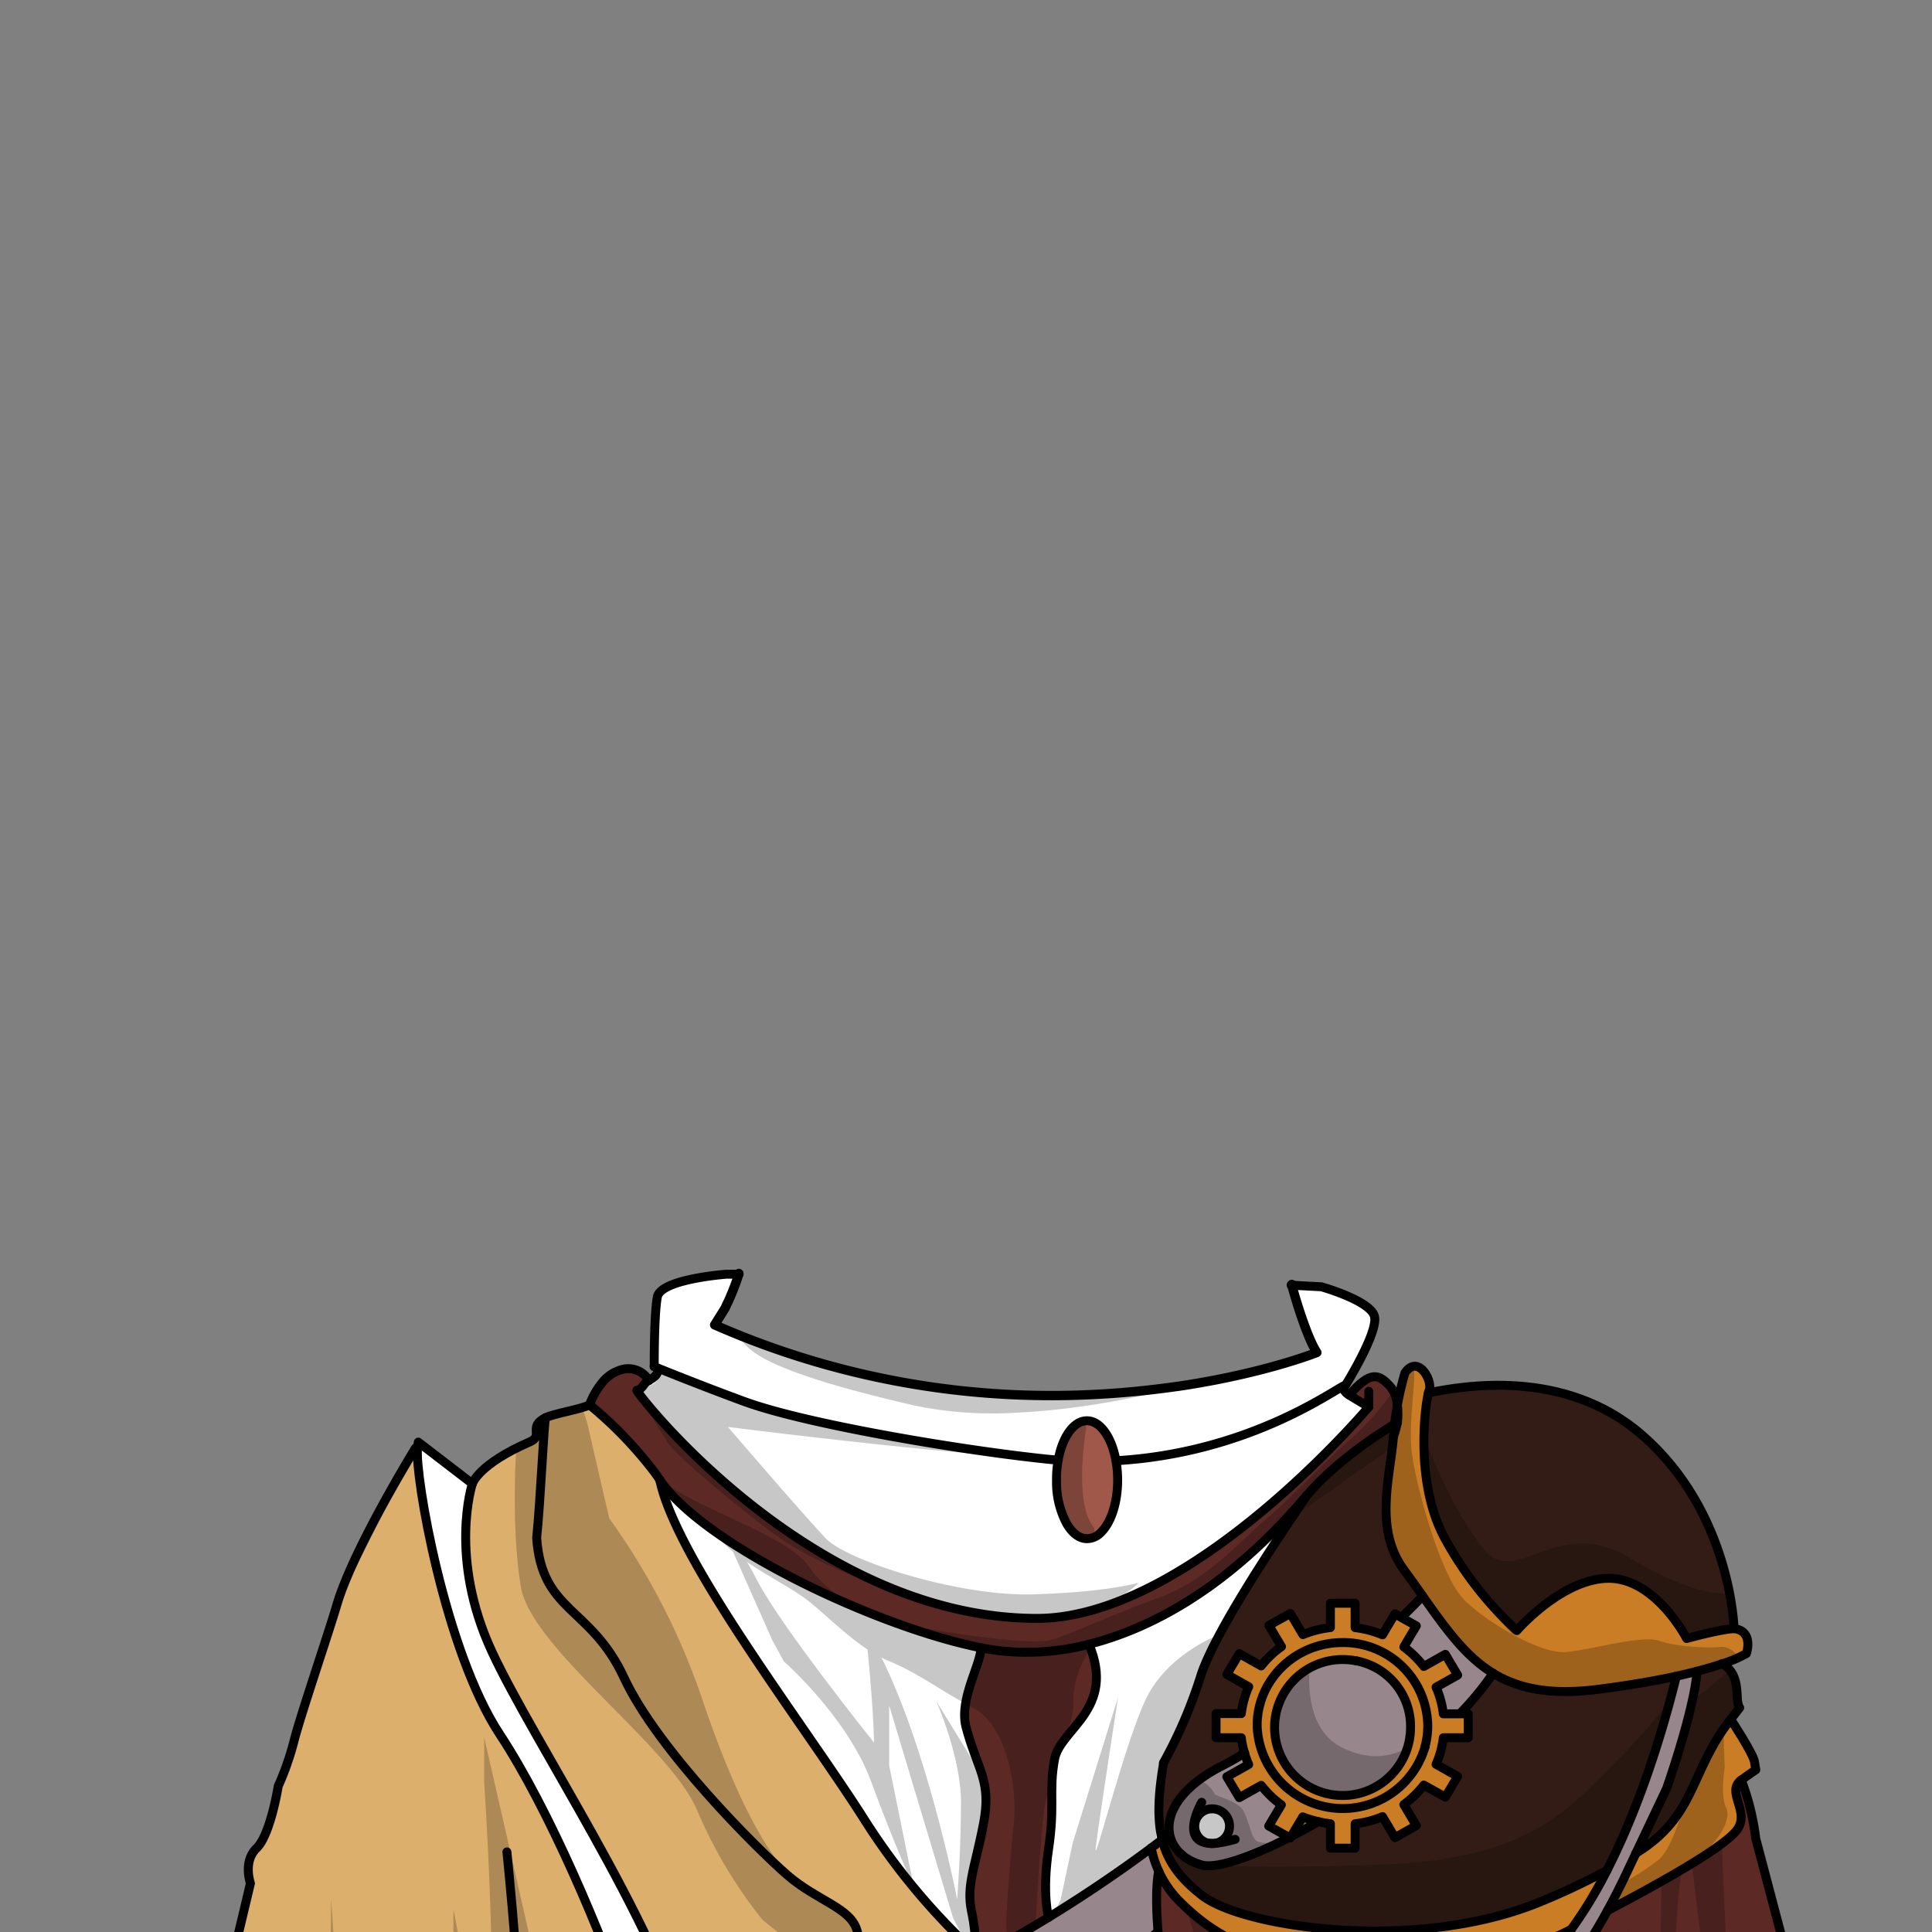 <svg xmlns="http://www.w3.org/2000/svg" xmlns:xlink="http://www.w3.org/1999/xlink" viewBox="0 0 432 432">
  <rect x="0" y="0" width="432" height="432" fill="#808080" stroke="none"/>
  <defs>
    <style>.GUNDAN_MONKEY_OUTFIT_MONKEY_OUTFIT_8_cls-1,.GUNDAN_MONKEY_OUTFIT_MONKEY_OUTFIT_8_cls-13,.GUNDAN_MONKEY_OUTFIT_MONKEY_OUTFIT_8_cls-15{fill:none;}.GUNDAN_MONKEY_OUTFIT_MONKEY_OUTFIT_8_cls-2{isolation:isolate;}.GUNDAN_MONKEY_OUTFIT_MONKEY_OUTFIT_8_cls-3{clip-path:url(#GUNDAN_MONKEY_OUTFIT_MONKEY_OUTFIT_8_clip-path);}.GUNDAN_MONKEY_OUTFIT_MONKEY_OUTFIT_8_cls-4{fill:#fff;}.GUNDAN_MONKEY_OUTFIT_MONKEY_OUTFIT_8_cls-5{fill:#ca7d25;}.GUNDAN_MONKEY_OUTFIT_MONKEY_OUTFIT_8_cls-6{fill:#838d00;}.GUNDAN_MONKEY_OUTFIT_MONKEY_OUTFIT_8_cls-7{fill:#97868c;}.GUNDAN_MONKEY_OUTFIT_MONKEY_OUTFIT_8_cls-8{fill:#5c2925;}.GUNDAN_MONKEY_OUTFIT_MONKEY_OUTFIT_8_cls-9{fill:#331c16;}.GUNDAN_MONKEY_OUTFIT_MONKEY_OUTFIT_8_cls-10{fill:#d1b140;}.GUNDAN_MONKEY_OUTFIT_MONKEY_OUTFIT_8_cls-11{fill:#a0584a;}.GUNDAN_MONKEY_OUTFIT_MONKEY_OUTFIT_8_cls-12{fill:#dcaf6d;}.GUNDAN_MONKEY_OUTFIT_MONKEY_OUTFIT_8_cls-13,.GUNDAN_MONKEY_OUTFIT_MONKEY_OUTFIT_8_cls-15{stroke:#000;stroke-linecap:round;stroke-linejoin:round;}.GUNDAN_MONKEY_OUTFIT_MONKEY_OUTFIT_8_cls-13{stroke-width:2px;}.GUNDAN_MONKEY_OUTFIT_MONKEY_OUTFIT_8_cls-14{opacity:0.22;mix-blend-mode:multiply;}.GUNDAN_MONKEY_OUTFIT_MONKEY_OUTFIT_8_cls-15{stroke-width:2.09px;}</style>
    <clipPath id="clip-path">
      <path class="GUNDAN_MONKEY_OUTFIT_MONKEY_OUTFIT_8_cls-1" d="M303.07,216.51a.8.8,0,0,1,.07.36.91.91,0,0,1-.65.82l-1.28.44c.07.9.15,1.73.26,2.51a65.28,65.28,0,0,1,9.95,6.19c.38.29,1.15.9,2,1.64.33.29.68.6,1,.91a.91.91,0,0,1,.11,1.15.89.89,0,0,1-.74.39h0a1,1,0,0,1-.35-.07,41.57,41.57,0,0,0-3.92-1.52l-.11,0c-.51-.17-1-.34-1.51-.48l-.44-.13-.52-.15a57.15,57.15,0,0,0-5.92-1.33l0,.14a146.6,146.6,0,0,0,15.83,6.06A102.31,102.31,0,0,0,329,236.46a66,66,0,0,0,11.45,1.17.89.89,0,0,1,.35,1.71,20.21,20.21,0,0,1-2.13.79A47.53,47.53,0,0,1,328.42,242l0,.14.26.1q.48.17,1,.39l.89.37.12,0,1,.42c.21.09.44.2.65.31s.71.33,1.08.53c1,.5,1.91,1,2.83,1.59l.13.08a4.53,4.53,0,0,1,.4.26l.71.46.6.41c.76.52,1.58,1.16,2.44,1.88l.15.12a3.76,3.76,0,0,1,.32.28c.34.29.72.64,1.09,1l.43.42c.11.1.21.21.31.32a3.5,3.5,0,0,1,.37.39c.17.17.35.36.52.56s.28.3.44.49c.73.86,1.39,1.73,2,2.64.16.22.32.46.47.71l.08.12.28.47a31.6,31.6,0,0,1,1.53,2.88c.09.23.18.43.3.68s.31.78.49,1.24l0,.11c.09.24.18.49.27.76,0,0,0,.08,0,.14s.14.84.26,2.06c1.19,1.64,2.28,3.3,3.24,4.94,9.54,16.31,11.44,39.67,4.73,58.13a55,55,0,0,1-17.93,25c-1.11.85-2.28,1.66-3.57,2.47a37.52,37.52,0,0,1-14.55,5.38q-.76.11-1.56.18h-.1l-.41,0c-.74.06-1.5.09-2.27.09h-.59c-.51,0-1,0-1.57-.05s-1.37-.09-2.15-.18a36.5,36.5,0,0,1-4.27-.79l-.13,0-.35-.1a40,40,0,0,1-12.72-5.89,51.47,51.47,0,0,1-16.93-20.07.89.89,0,0,1,.41-1.19.9.9,0,0,1,1.2.41A49.64,49.64,0,0,0,296.65,352a39.14,39.14,0,0,0,12.46,3c.67,0,1.37.08,2.08.08.4,0,.8,0,1.19,0l.63,0c8.33-.49,16.63-4.53,23.36-11.38a47.91,47.91,0,0,0,8.93-12.74,31.09,31.09,0,0,0,.55-11.57c-.07-.54-.16-1.08-.25-1.6a50.87,50.87,0,0,0-5.57-15.1,77.07,77.07,0,0,0-9.13-13.39l-.13.07c.5,1.57.91,3,1.24,4.45.25,1.06.47,2.18.68,3.34a51.32,51.32,0,0,1,.36,16.08v.16c-.14,1-.35,2.16-.63,3.42l-.06.27c-.07.29-.14.56-.21.83a1.05,1.05,0,0,1-.71.68s0,.08,0,.11v-.07l-.06-.06h-.07a.64.64,0,0,1-.24,0,.85.85,0,0,1-.54-.42.93.93,0,0,1-.06-.74c0-.18.09-.36.12-.55a29.65,29.65,0,0,0-2.19-7.72,44.57,44.57,0,0,0-5.79-9.54c-.85-1.11-1.71-2.15-2.53-3.1l-.45-.52a65.33,65.33,0,0,0-10.8-9.73,57,57,0,0,0-6.14-3.82l-.09.11a40.21,40.21,0,0,1,4.29,5.46c.31.47.6.94.88,1.43.05.07.2.37.2.37.13.23.26.47.39.74a20.07,20.07,0,0,1,.86,2,28,28,0,0,1,1.5,5.08,4.64,4.64,0,0,1,.11.65,12.65,12.65,0,0,1,.16,1.88c0,5.4-3.67,9.4-9.78,15.35a.89.89,0,0,1-1.25,0,.9.9,0,0,1,0-1.25,26.8,26.8,0,0,0,5.92-8.79,14.43,14.43,0,0,0,.26-9.92A18,18,0,0,0,305,293a20.63,20.63,0,0,0-1.35-2.2l-.06-.09c-.28-.39-.59-.81-.92-1.22a4.19,4.19,0,0,0-.26-.33,38.31,38.31,0,0,0-6.88-6.31,60.12,60.12,0,0,0-6.66-4.2l-.17-.09c-.85-.47-1.78-.95-3.12-1.62a48,48,0,0,1-7.57-1l-.14,0,.06.13c4.13,10.13,5.22,19.61,3.22,28.22a35.6,35.6,0,0,1-1,3.51,33.59,33.59,0,0,1-1.56,3.75.9.9,0,0,1-.81.5,1,1,0,0,1-.37-.08.89.89,0,0,1-.45-1.16,27.46,27.46,0,0,0,1.71-6.08c2.47-15.42-8-30.58-9.27-32.28l-.69-.5-.5-.43a2.76,2.76,0,0,1-.27-.23l-.18-.16c-.23-.23-.46-.46-.66-.68s-.47-.54-.68-.81a10.14,10.14,0,0,1-.83-1.27l-.05-.07-.06.06c-.84.68-1.6,1.25-2.37,1.77a32.27,32.27,0,0,1-4.89,2.82,22.79,22.79,0,0,1-9.63,2.3c-1.12,0-2.13,0-3-.06-1.71-.06-3.31-.18-4.76-.34a63.9,63.9,0,0,1-6.91-1.08A57.83,57.83,0,0,1,227.8,272c-1.65-.57-3.21-1.21-4.73-1.88a16.8,16.8,0,0,1-3.19,2.31c-1.5,1.66-14.59,16.65-11.49,32.24a24.17,24.17,0,0,0,2.11,6,.91.91,0,0,1-.36,1.19.86.86,0,0,1-.44.12.91.91,0,0,1-.77-.44,30,30,0,0,1-3.23-7.34c-2.47-8.58-1.12-18.09,4-28.26l.06-.13-.14,0a71.42,71.42,0,0,1-9.79,1.08,93.26,93.26,0,0,0-11.14,5.21c-.44.24-.87.48-1.29.73-5.55,3.26-9.51,6.68-11.79,10.17-4.42,6.77-2.28,13.86,6.35,21.07a.9.9,0,0,1,.12,1.24.94.94,0,0,1-.7.34.87.87,0,0,1-.55-.2c-11.48-9-14.79-12.78-10-23.08a21,21,0,0,1,1.82-3.08,40,40,0,0,1,6.59-7l-.08-.12a77,77,0,0,0-25.43,17.47,43.65,43.65,0,0,0-7.19,9.55,24.86,24.86,0,0,0-2.75,7.82l0,.08h0l-.09,0-.05.15a.78.78,0,0,1-.13.18.5.5,0,0,1-.07.08.85.85,0,0,1-.17.12l-.1.05-.16,0a.31.31,0,0,1-.15,0h-.07l-.12,0a1.09,1.09,0,0,1-.31-.13,1,1,0,0,1-.24-.23.92.92,0,0,1-.15-.3l-.06-.21a41.34,41.34,0,0,1-.35-19.73,47,47,0,0,1,2.59-8.32l-.12-.08a77.62,77.62,0,0,0-12,14,45.25,45.25,0,0,0-6.92,15.07c-.11.52-.22,1.05-.31,1.64a24.82,24.82,0,0,0,.68,11.42,49.09,49.09,0,0,0,12,13.42l0-.06,0,.14a50.32,50.32,0,0,0,29.08,10.72c.49,0,1,0,1.46,0a57.51,57.51,0,0,0,18.3-3.15,54.23,54.23,0,0,0,20.28-19.36.9.9,0,0,1,.77-.43.93.93,0,0,1,.46.12.88.88,0,0,1,.4.56.83.83,0,0,1-.1.67,56,56,0,0,1-21,20,57.78,57.78,0,0,1-9.55,4.19l-1.19.39-.33.1-.13,0c-1.57.48-3.18.88-4.78,1.21l-.7.13-.25.05-1,.17-.21,0c-.41.07-.85.15-1.28.2s-1.06.14-1.61.2l-1.41.13-.14,0h-.11c-1.16.09-2.31.14-3.42.15h-.54l-1.63,0-1,0-.47,0-1.77-.15c-.6-.05-1.19-.12-1.79-.2l-.15,0c-.52-.08-1.06-.15-1.6-.25l-1.09-.19-.2,0-.68-.14c-.52-.1-1.05-.22-1.56-.35l-.12,0a10.56,10.56,0,0,0-1.32-.26l.09-1.06h-.15v.06l-.22.86c-.55-.16-1.1-.32-1.65-.5s-1-.31-1.5-.49l-.28-.1-.43-.15-.36-.13-.66-.24-1.62-.65c-.46-.19-.93-.39-1.4-.61s-1.1-.49-1.65-.76l-.37-.18c-.57-.29-1.16-.59-1.74-.91l-.32-.18c-.3-.16-.61-.32-.9-.5-1-.6-2-1.17-2.86-1.75s-1.48-1-2.21-1.51c-.95-.67-1.91-1.41-2.93-2.25l-.79-.65-1.06-.94c-.55-.48-1.05-.94-1.53-1.41s-.77-.75-1.15-1.13l-.55-.57-.28-.3L120,342c-.17-.18-.34-.36-.49-.55l-.07-.07-.08-.12h0l-.07-.1c-.53-.59-1-1.18-1.5-1.79-.33-.39-.65-.8-1-1.22l-.11,0V338l-.09-.12c-.1-.13-.18-.25-.26-.37s-.42-.54-.63-.85l-.42-.59c-.36-.53-.73-1.08-1.07-1.62s-.64-1-1-1.54l-.18-.32c-.21-.36-.42-.71-.61-1.08-.08-.12-.38-.67-.38-.67a.53.53,0,0,1-.06-.13l-.33-.61-.16-.31-.21-.41-.06-.13c-.3-.59-.59-1.19-.86-1.8a58.17,58.17,0,0,1-4.92-26.72c0-1.19.16-2.47.31-3.9.2-1.68.42-3.17.69-4.55a57.78,57.78,0,0,1,9.82-23.09c.33-.45.66-.89,1-1.33s.55-.7.84-1.05.81-1,1.23-1.47l.94-1.09c.15-1.15.3-2,.31-2a.58.58,0,0,1,.06-.17c.2-.48.42-.95.65-1.42s.34-.68.55-1l0-.09a27.1,27.1,0,0,1,2-3c.17-.24.36-.48.55-.72.42-.54.9-1.1,1.52-1.77l.23-.24c.39-.41.81-.83,1.24-1.23.2-.2.43-.41.66-.61s.37-.32.58-.5c.45-.4.94-.78,1.43-1.16l.09-.07c.18-.14.37-.29.56-.42a47.75,47.75,0,0,1,10-5.54l1.34-.53.1,0,.57-.21.18-.07,1.15-.41.65-.21a6.48,6.48,0,0,1,.62-.2c.4-.14.81-.27,1.22-.39l.24-.07V242l-2-.15h-.16a65.83,65.83,0,0,1-10.46-1.64l-.15,0c-.87-.23-1.72-.49-2.5-.77a.89.89,0,0,1,.29-1.73,102.5,102.5,0,0,0,14.3-1.17c4.79-.71,9.89-1.75,15.15-3.07,6.34-1.6,13.15-3.69,19.69-6.06l0-.14c-1.43.18-3,.44-4.87.8a77.64,77.64,0,0,0-9.57,2.43l-.3.09h0l-1,.34a.87.87,0,0,1-.32.06.89.89,0,0,1-.52-1.6c1-.75,2-1.47,3-2.13a92.83,92.83,0,0,1,16.91-8.12l.22-.09-5.47-1.28a.88.88,0,0,1-.69-.84.89.89,0,0,1,.63-.88,34.73,34.73,0,0,1,9.14-1.07h1.09L139.5,117-6.93,133V442.5H445V120.86Z" />
    </clipPath>
  </defs>
  <g class="GUNDAN_MONKEY_OUTFIT_MONKEY_OUTFIT_8_cls-2">
    <g id="Outfit">
      <g class="GUNDAN_MONKEY_OUTFIT_MONKEY_OUTFIT_8_cls-3">
        <path class="GUNDAN_MONKEY_OUTFIT_MONKEY_OUTFIT_8_cls-4" d="M224,311c-1.41-.15-2.77-.32-4.1-.5C221.25,310.62,222.62,310.79,224,311Z" />
        <path class="GUNDAN_MONKEY_OUTFIT_MONKEY_OUTFIT_8_cls-4" d="M271.8,308a47.82,47.82,0,0,1-5.73,1.61C269.22,308.75,271.28,308.13,271.8,308Z" />
        <path class="GUNDAN_MONKEY_OUTFIT_MONKEY_OUTFIT_8_cls-4" d="M307,293.61l-.54,3.11-1.8,4.09-3.93,8.95h0l-.07.16v0l0,0a.64.64,0,0,0-.08.14l0,.08a.29.29,0,0,0,0,.09v0h0l-7.56,17.11-43,.89h-.3l-7.58.21h0l-5.32.17h-.4l-58.71,2.12-8.13-4.05h0l-23.94-11.94h0l-.17-.09-.28-.14-.09-.05h0l-.58-.29h0l-9.81-4.9h0a8.46,8.46,0,0,1,.86-.93l.47-.44a7.72,7.72,0,0,1,1.48-1,2.31,2.31,0,0,1,.35-.18.42.42,0,0,1,.14-.06l.31-.14a4.72,4.72,0,0,1,.53-.18,6.93,6.93,0,0,1,1.91-.29h0a4.4,4.4,0,0,1,.64,0,4.68,4.68,0,0,1,.56.09l.14,0,.39.11a3.52,3.52,0,0,1,.39.16l.29.14a2.72,2.72,0,0,1,.5.29,1.89,1.89,0,0,1,.27.2,1.79,1.79,0,0,1,.26.2l0,0,.25.24a5.58,5.58,0,0,1,.65.79l0,0,.08.13a.43.43,0,0,0,0,.07l0,0h0l.27-.15.25-.15c.16-.09.3-.19.43-.28l.1-.08a3.15,3.15,0,0,0,.66-.66l0,0a2.12,2.12,0,0,0,.11-.21L147,307a.4.4,0,0,0,0-.15,1.41,1.41,0,0,0-.69-1.28l0,0,0,0h-.05s0-1.89,0-4.41c0-.33,0-.68,0-1s0-.72,0-1.09,0-.5,0-.75c0-.5,0-1,0-1.49s0-.76.05-1.13l.09-1.65c0-.35.05-.7.07-1,.09-1.18.21-2.23.35-3,0-.1.05-.2.08-.3s0,0,0,0a1.55,1.55,0,0,1,.14-.29,1.5,1.5,0,0,1,.15-.23,1.83,1.83,0,0,1,.13-.16,3.23,3.23,0,0,1,.37-.37l.21-.17.24-.18a3.84,3.84,0,0,1,.52-.33,16.06,16.06,0,0,1,3.51-1.37l.71-.19c.56-.15,1.13-.28,1.71-.4s1.33-.26,2-.37l5.51-.43,2.94-.23c-.07.22-.14.43-.2.64-.19.57-.37,1.1-.55,1.6q-.44,1.17-.81,2.07c-.15.36-.29.69-.42,1l-.1.22-.09.21s0,0,0,0a2.29,2.29,0,0,0-.1.23h0q-.1.23-.21.42l-.09.19a1,1,0,0,1-.08.15s0,0,0,0,0,0,0,0h0a1,1,0,0,1-.08.15h0s0,0,0,.05h0l0,0-.14.34-.15.33h0l.08,0h0l.19.24h0l.07.09a2.28,2.28,0,0,1-.36-.15l-.07,0h0l-2.28,3.64c1.92.85,3.84,1.65,5.75,2.42h0a187.23,187.23,0,0,0,80,13.1h0c6.42-.34,12.36-1,17.72-1.76h.06c1.05-.19,2-.39,2.88-.59l-1.43.37c18.4-2.85,29.67-7.36,29.67-7.36-2.2-3.32-4.88-12.33-5.5-14.72,0-.08,0-.15-.05-.21s-.05-.21-.06-.28l2.19.11,1.81.1,1,.05.68,0,.4,0,.36,0,.36,0S305,290.39,307,293.61Z" />
        <path class="GUNDAN_MONKEY_OUTFIT_MONKEY_OUTFIT_8_cls-4" d="M271,404.46a3.77,3.77,0,1,1-3.9,3.79A3.82,3.82,0,0,1,271,404.46Z" />
        <path class="GUNDAN_MONKEY_OUTFIT_MONKEY_OUTFIT_8_cls-5" d="M328.29,388.53v-5.35h-5.56a21,21,0,0,0-1.62-5.95l4.81-2.7-2.74-4.64-4.81,2.7h0q-.48-.61-1-1.2t-1.08-1.14l-.57-.53-.3-.27c-.49-.43-1-.84-1.52-1.23l2.78-4.69-3.29-1.86-1.47-.84-2.79,4.68-.73-.28a23.35,23.35,0,0,0-5.39-1.32v-5.45l-5.53,0v5.45a23.45,23.45,0,0,0-6.15,1.57l-2.81-4.73-4.81,2.67,2.83,4.74h0c-.27.2-.54.4-.8.62s-.5.4-.74.61l-.72.66-.14.14c-.19.18-.38.37-.56.56a52051504075233.32,52051504075233.32,0,0,1-.54.58c-.35.39-.68.79-1,1.2h0l-4.88-2.75-2.79,4.66,4.89,2.75a21.12,21.12,0,0,0-1.65,6h-5.65v5.4h5.65q.11.84.27,1.65a.64.64,0,0,0,0,.07,16,16,0,0,0,.42,1.69,19.24,19.24,0,0,0,.94,2.57l-2.11,1.18-2.78,1.56h0l2.79,4.66,4.88-2.74h0c.32.41.65.81,1,1.2.11.13.23.26.35.38l.19.2c.3.32.61.62.93.91s.52.48.79.7.4.34.61.5l.64.47h0l-2.82,4.72,4.6,2.57h0l.4-.21,2.61-4.4a23.47,23.47,0,0,0,3.45,1.09,21.75,21.75,0,0,0,2.7.47v5.46l5.53,0v-5.46a22.7,22.7,0,0,0,6.12-1.6l2.79,4.7,4.76-2.71-2.78-4.68q.53-.39,1-.81c.27-.22.54-.45.8-.69h0c.28-.26.57-.53.84-.81s.54-.55.8-.84h0q.51-.58,1-1.2h0l4.78,2.68,0,0h0l2.74-4.63-4.81-2.71a20.9,20.9,0,0,0,1.62-5.94Zm-9.61,2h0a18.07,18.07,0,0,1-1.21,3.25,2.53,2.53,0,0,1-.12.23c-.06.12-.12.25-.19.38s-.07.14-.11.2a1.62,1.62,0,0,1-.1.18,2.53,2.53,0,0,1-.13.22l-.25.43a.35.35,0,0,0-.05.08,19.77,19.77,0,0,1-1.69,2.28l-.44.49-.5.52-.49.48h0l-.51.46-.52.44h0c-.18.15-.37.29-.55.42l-.72.52-.42.27a19.36,19.36,0,0,1-2.46,1.33c-.21.1-.43.19-.65.27s-.65.26-1,.37-.43.15-.65.21-.56.17-.85.24l-.66.15a16.63,16.63,0,0,1-1.74.3,2.73,2.73,0,0,1-.4.05l-.35,0c-.54,0-1.1.07-1.66.07h-.06c-.41,0-.82,0-1.22,0-.22,0-.45,0-.67-.06a1.63,1.63,0,0,1-.31,0,4.6,4.6,0,0,1-.52-.06l-.14,0-.41-.07a5.67,5.67,0,0,1-.57-.1q-1-.19-1.92-.48l-.57-.19-.37-.13c-.21-.07-.41-.15-.62-.24l-.21-.09a6.88,6.88,0,0,1-.74-.32l-.83-.41a15.28,15.28,0,0,1-1.56-.93h0a16.53,16.53,0,0,1-1.46-1.07,17,17,0,0,1-1.36-1.19,15.26,15.26,0,0,1-1.23-1.32c-.23-.27-.46-.55-.67-.84l-.3-.4c-.15-.22-.3-.44-.44-.66s-.29-.44-.42-.67-.24-.42-.35-.63a1,1,0,0,1-.08-.14c-.11-.21-.22-.42-.31-.63s-.2-.41-.29-.62-.23-.55-.34-.84-.21-.57-.3-.86-.14-.44-.2-.66-.08-.29-.11-.44-.1-.38-.14-.58-.08-.39-.11-.59a.57.57,0,0,1,0-.18c0-.15-.06-.3-.08-.45s0-.26-.05-.4a5.51,5.51,0,0,1-.06-.57c0-.27-.05-.55-.06-.82s0-.56,0-.84,0-.56,0-.84,0-.55.06-.82a5.51,5.51,0,0,1,.06-.57c0-.13,0-.27.05-.4s0-.29.07-.43a6,6,0,0,1,.12-.61.43.43,0,0,1,0-.11c.05-.24.1-.47.16-.7s.19-.7.3-1,.19-.58.3-.86.22-.57.34-.84.19-.42.29-.62.15-.32.23-.47.15-.29.23-.43.18-.34.28-.5.07-.1.1-.16L284,376c.16-.25.32-.49.49-.73l.3-.4c.21-.29.44-.57.67-.84s.39-.46.6-.68a19.31,19.31,0,0,1,14.18-6.07c10.53,0,19,8.35,19,18.57A18.51,18.51,0,0,1,318.68,390.52Z" />
        <path class="GUNDAN_MONKEY_OUTFIT_MONKEY_OUTFIT_8_cls-5" d="M291.62,398a0,0,0,0,1,0,0l.32.2-.32-.21Zm-.72-.52h0c-.11-.09-.23-.17-.34-.27a13.34,13.34,0,0,1-1.88-1.8c-.15-.16-.29-.33-.42-.5a5.71,5.71,0,0,1-.38-.48,14.56,14.56,0,0,1-.88-1.33c-.06-.1-.12-.2-.17-.3s-.12-.22-.17-.33a6.27,6.27,0,0,1-.29-.58,6.65,6.65,0,0,1-.27-.61,1.07,1.07,0,0,1-.07-.19,2.2,2.2,0,0,1-.09-.21c-.06-.17-.13-.35-.19-.54s-.13-.39-.18-.59a13.68,13.68,0,0,1-.45-2.31c-.06-.54-.09-1.08-.1-1.64,0-.16,0-.32,0-.48a14,14,0,0,1,.2-2q.07-.43.18-.87a11,11,0,0,1,.32-1.12c0-.18.12-.36.18-.54a1.11,1.11,0,0,1,.07-.16c.1-.28.22-.56.34-.83s.26-.54.41-.81.13-.25.2-.38l0,0c.06-.11.13-.22.2-.33h0c-.2.29-.39.59-.56.89s-.19.32-.28.48-.19.33-.27.5l-.24.5s0,0,0,0c-.15.32-.29.65-.43,1,0,.11-.08.21-.11.31s-.05.14-.08.22-.12.35-.17.53-.09.28-.13.42l0,.11a.19.19,0,0,1,0,.1c-.06.24-.11.48-.15.71a0,0,0,0,0,0,0c0,.11,0,.21-.06.31s-.06.35-.08.53,0,.22,0,.32a12.22,12.22,0,0,0-.06,1.71,4.93,4.93,0,0,0,0,.55.88.88,0,0,0,0,.17c0,.12,0,.24,0,.36a.28.28,0,0,0,0,.09c0,.2.06.4.1.6l0,.17a0,0,0,0,1,0,0c0,.2.09.4.14.6a1,1,0,0,0,.05.16c.06.22.13.43.2.65l.06.14c.07.22.16.43.25.64l.06.13.12.27.09.19c.07.13.13.26.21.39l.05.09c.12.23.26.46.41.69l.14.21c.08.13.17.25.26.38l.07.09c.09.13.18.25.28.37l.36.44c.06.08.13.15.19.22a.08.08,0,0,0,0,0,15.19,15.19,0,0,0,1.45,1.44c.14.13.29.25.44.37l.31.25.28.22.39.29.38.27.38.26.38.25-.37-.25Zm9.34-30.23a19.31,19.31,0,0,0-14.18,6.07l-.6.68c-.23.27-.46.55-.67.84l-.3.4c-.17.24-.33.48-.49.73l-.27.43c0,.05-.07.1-.1.16s-.19.33-.28.5-.16.28-.23.43-.16.31-.23.47-.2.41-.29.62-.23.56-.34.84-.21.57-.3.86-.21.69-.3,1-.11.46-.16.7a.43.43,0,0,0,0,.11,6,6,0,0,0-.12.61c0,.14-.05.28-.07.43s0,.27-.05.4a5,5,0,0,0-.06.57c0,.27-.05.55-.06.82s0,.56,0,.84,0,.56,0,.84,0,.55.06.82a5,5,0,0,0,.06.57c0,.14,0,.27.05.4s0,.3.08.45a.57.57,0,0,0,0,.18c0,.2.07.39.11.59s.09.39.14.58.07.29.11.44.13.44.2.66.19.58.3.86.22.57.34.84.19.42.29.62.2.42.31.63a1,1,0,0,0,.08.14c.11.21.23.42.35.63s.27.45.42.67.29.44.44.66l.3.4c.21.29.44.57.67.84q.59.69,1.23,1.32a17,17,0,0,0,1.36,1.19,16.53,16.53,0,0,0,1.46,1.07h0q.75.5,1.56.93l.83.41.74.32.21.09a6.62,6.62,0,0,0,.62.24l.37.13.57.19q.94.29,1.92.48a5.67,5.67,0,0,0,.57.1l.41.07.14,0a4.6,4.6,0,0,0,.52.06,1.55,1.55,0,0,0,.31,0c.22,0,.45.05.67.06.4,0,.81,0,1.22,0h.06c.56,0,1.12,0,1.66-.07l.35,0,.4-.05a16.63,16.63,0,0,0,1.74-.3l.66-.15c.29-.07.57-.15.85-.24s.44-.13.65-.21.67-.23,1-.37l.65-.27a19.36,19.36,0,0,0,2.46-1.33l.42-.27.72-.52c.19-.13.37-.28.55-.42h0l.52-.44c.17-.15.35-.3.51-.46h0l.49-.48.5-.52.44-.49a19.77,19.77,0,0,0,1.69-2.28.35.35,0,0,1,.05-.08l.25-.43a2.53,2.53,0,0,0,.13-.22,1.62,1.62,0,0,0,.1-.18c0-.07.07-.14.11-.2s.13-.26.19-.38l.12-.23a18.07,18.07,0,0,0,1.21-3.25h0a18.51,18.51,0,0,0,.6-4.67C319.28,375.63,310.77,367.32,300.24,367.28Zm15.11,19.77a14.1,14.1,0,0,1-.66,3.25c-.06.18-.12.36-.19.53h0v0l-.15.38c-.09.24-.2.47-.3.69a.54.54,0,0,0-.07.13,4.71,4.71,0,0,1-.22.45c-.08.16-.17.32-.26.47s-.2.34-.31.51-.16.26-.25.38-.32.46-.48.69l-.31.38c-.24.3-.5.6-.78.89s-.42.43-.64.63l0,.05-.06.06-.16.14-.71.6-.07.05c-.28.22-.57.42-.86.62l-.06,0,0,0,0,0-.06,0-.25.15-.61.37h0l-.76.4a14.32,14.32,0,0,1-2.23.87c-.16.06-.33.1-.49.15l-.62.15a9.72,9.72,0,0,1-1.43.25,5.82,5.82,0,0,1-.73.08c-.24,0-.49,0-.74.05-.45,0-.89,0-1.33,0h0a10.17,10.17,0,0,1-1.11-.1l-.4-.05a15.53,15.53,0,0,1-4.8-1.55l-.35-.19-.2-.11,0,0-.32-.2-.22-.13-.32-.21h0l-.37-.25-.35-.27h0c-.11-.09-.23-.17-.34-.27a13.34,13.34,0,0,1-1.88-1.8c-.15-.16-.29-.33-.42-.5a5.71,5.71,0,0,1-.38-.48,14.56,14.56,0,0,1-.88-1.33c-.06-.1-.12-.2-.17-.3s-.12-.22-.17-.33a6.27,6.27,0,0,1-.29-.58,6.65,6.65,0,0,1-.27-.61,1.07,1.07,0,0,1-.07-.19,2.2,2.2,0,0,1-.09-.21c-.06-.17-.13-.35-.19-.54s-.13-.39-.18-.59a13.68,13.68,0,0,1-.45-2.31c-.06-.54-.09-1.08-.1-1.64,0-.16,0-.32,0-.48a14,14,0,0,1,.2-2q.07-.43.18-.87a11,11,0,0,1,.32-1.12c0-.18.12-.36.18-.54a1.11,1.11,0,0,1,.07-.16c.1-.28.22-.56.34-.83s.26-.54.41-.81.13-.25.2-.38l0,0c.06-.11.13-.22.2-.33a.05.05,0,0,1,0-.05l.07-.11.07-.11a3.87,3.87,0,0,1,.24-.37l.16-.23q.28-.4.6-.78c.2-.25.42-.5.64-.74a3.64,3.64,0,0,1,.34-.34l.35-.35h0c.22-.22.45-.42.68-.61h0a6,6,0,0,1,.49-.39,11.84,11.84,0,0,1,1.18-.82l.45-.26.3-.18.09-.05h0a14,14,0,0,1,1.35-.65l.46-.18a15.19,15.19,0,0,1,3.45-.88l.41,0a12.09,12.09,0,0,1,1.21-.09c.35,0,.69,0,1,0a5.49,5.49,0,0,1,.58,0c.4,0,.79.07,1.18.13l.76.14h0c.32.06.64.14,1,.22s.63.18.94.29a14,14,0,0,1,2.35,1l.48.27a15.22,15.22,0,0,1,1.64,1.11l.49.4a14.77,14.77,0,0,1,2.54,2.76c.21.29.4.59.58.89a11.4,11.4,0,0,1,.6,1.08c.13.25.24.51.36.77,0,.09.07.18.11.28.12.29.23.6.33.9a14.77,14.77,0,0,1,.59,2.59,11.11,11.11,0,0,1,.1,1.16c0,.4,0,.8,0,1.2C315.39,386.57,315.37,386.81,315.35,387.05Zm-23.72,11h0a0,0,0,0,1,0,0l.32.2Zm-.73-.52h0c-.11-.09-.23-.17-.34-.27a13.34,13.34,0,0,1-1.88-1.8c-.15-.16-.29-.33-.42-.5a5.71,5.71,0,0,1-.38-.48,14.56,14.56,0,0,1-.88-1.33c-.06-.1-.12-.2-.17-.3s-.12-.22-.17-.33a6.27,6.27,0,0,1-.29-.58,6.65,6.65,0,0,1-.27-.61,1.07,1.07,0,0,1-.07-.19,2.2,2.2,0,0,1-.09-.21c-.06-.17-.13-.35-.19-.54s-.13-.39-.18-.59a13.68,13.68,0,0,1-.45-2.31c-.06-.54-.09-1.08-.1-1.64,0-.16,0-.32,0-.48a14,14,0,0,1,.2-2q.07-.43.18-.87a11,11,0,0,1,.32-1.12c0-.18.12-.36.18-.54a1.11,1.11,0,0,1,.07-.16c.1-.28.22-.56.34-.83s.26-.54.41-.81.13-.25.2-.38l0,0c.06-.11.13-.22.2-.33h0c-.2.29-.39.59-.56.89s-.19.32-.28.48-.19.33-.27.5l-.24.5s0,0,0,0c-.15.32-.29.65-.43,1,0,.11-.08.21-.11.31s-.05.14-.08.22-.12.35-.17.53-.09.28-.13.42l0,.11a.19.19,0,0,1,0,.1c-.06.24-.11.48-.15.71a0,0,0,0,0,0,0c0,.11,0,.21-.06.31s-.06.35-.08.53,0,.22,0,.32a12.22,12.22,0,0,0-.06,1.71,4.93,4.93,0,0,0,0,.55.88.88,0,0,0,0,.17c0,.12,0,.24,0,.36a.28.28,0,0,0,0,.09c0,.2.06.4.1.6l0,.17a0,0,0,0,1,0,0c0,.2.09.4.14.6a1,1,0,0,0,.05.16c.06.22.13.43.2.65l.06.14c.07.22.16.43.25.64l.06.13.12.27.09.19c.07.13.13.26.21.39l.05.09c.12.23.26.46.41.69l.14.21c.08.13.17.25.26.38l.07.09c.09.13.18.25.28.37l.36.44c.06.08.13.15.19.22a.08.08,0,0,0,0,0,15.19,15.19,0,0,0,1.45,1.44c.14.13.29.25.44.37l.31.25.28.22.39.29.38.27.38.26.38.25-.37-.25Z" />
        <path class="GUNDAN_MONKEY_OUTFIT_MONKEY_OUTFIT_8_cls-6" d="M291.33,406.23a23.47,23.47,0,0,0,3.45,1.09c-2.06,1.19-4.09,2.3-6.06,3.31Z" />
        <path class="GUNDAN_MONKEY_OUTFIT_MONKEY_OUTFIT_8_cls-7" d="M283.71,408.27l2.82-4.72h0l-.64-.47c-.21-.16-.41-.33-.61-.5s-.54-.46-.79-.7-.63-.59-.93-.91l-.19-.2c-.12-.12-.24-.25-.35-.38-.35-.39-.68-.79-1-1.2h0l-4.88,2.74-2.79-4.66h0l2.78-1.56,2.11-1.18a19.24,19.24,0,0,1-.94-2.57q-.85.56-1.68,1.05c-.66.4-1.3.77-1.92,1.1l-1.12.59-.91.47-.87.48-.42.24-.41.24c-.28.16-.54.32-.8.49l-.52.33c-.83.55-1.58,1.1-2.28,1.66a0,0,0,0,1,0,0l0,0-.32.27-.44.38-.54.48-.4.39-.22.22a18,18,0,0,0-1.9,2.26.76.76,0,0,1-.08.11l-.36.56a81952758046.49,81952758046.49,0,0,1,0,.08c-.14.23-.27.45-.39.68s-.23.45-.34.67-.2.46-.28.68-.16.44-.23.66-.07.24-.1.36-.05.2-.07.3a10.11,10.11,0,0,0-.2,1.29,8.29,8.29,0,0,0,0,1.32s0,0,0,0,0,0,0,0c0,.22.05.43.09.65h0s0,0,0,0l.06.31a.83.83,0,0,0,0,.15.58.58,0,0,0,0,.14c0,.14.09.29.14.43a3.25,3.25,0,0,0,.15.4s0,0,0,0a.17.17,0,0,0,0,.11,2.86,2.86,0,0,0,.2.44l.25.47a8.32,8.32,0,0,0,2.3,2.56l.36.26.44.29a11.1,11.1,0,0,0,1.08.59l.54.23h.06l.7.26.06,0,.21.07.27.08.19.06h.17l.19,0,.35.05.43,0a9,9,0,0,0,1.15,0h.13a0,0,0,0,0,0,0l.61-.07.65-.1h0l.39-.07a33.19,33.19,0,0,0,4.76-1.33l.68-.24.72-.27,1.74-.68.05,0c1.46-.59,3-1.28,4.61-2.05l.89-.43c.68-.33,1.37-.67,2.07-1Zm-8.82.39a3,3,0,0,1-.14.66,0,0,0,0,1,0,0,3.31,3.31,0,0,1-.29.67,4,4,0,0,1-.42.6,3.86,3.86,0,0,1-.62.59,3.53,3.53,0,0,1-.32.21,2.64,2.64,0,0,1-.37.2l-.35.14a3.8,3.8,0,0,1-.55.16l-.34.05h-.15a1.51,1.51,0,0,1-.3,0,3.82,3.82,0,0,1-3.9-3.75,3.77,3.77,0,0,1,.08-.76,3.73,3.73,0,0,1,1.06-1.91l.28-.25a4.16,4.16,0,0,1,1.32-.69,3.75,3.75,0,0,1,1.16-.18l.4,0,.29,0a3.66,3.66,0,0,1,.65.17l.35.14c.13.06.25.13.37.2a3.53,3.53,0,0,1,.32.21,3.84,3.84,0,0,1,1,1.19,4,4,0,0,1,.39,1,3.84,3.84,0,0,1,.08.76A3.25,3.25,0,0,1,274.89,408.66Z" />
        <path class="GUNDAN_MONKEY_OUTFIT_MONKEY_OUTFIT_8_cls-7" d="M303.32,371.38a14.88,14.88,0,0,1,12.08,14.95,15.2,15.2,0,1,1-15.65-15.25,16.11,16.11,0,0,1,3.56.3Z" />
        <path class="GUNDAN_MONKEY_OUTFIT_MONKEY_OUTFIT_8_cls-7" d="M333.86,374.14a67,67,0,0,1-7.39,9h-3.74a21,21,0,0,0-1.62-5.95l4.82-2.7-2.75-4.64-4.81,2.7a22.85,22.85,0,0,0-4.47-4.37l2.79-4.7-3.3-1.86c2-2,3.64-3.65,4.73-4.77C323.34,364.28,327.7,370.38,333.86,374.14Z" />
        <path class="GUNDAN_MONKEY_OUTFIT_MONKEY_OUTFIT_8_cls-5" d="M392.28,393.88l.31,1.85s-1.31.88-3.24,2.28c-3.63,2.64,2.2,7.14-1.06,11.28s-18.35,12.42-28.87,17.94c1.56-2.85,3-5.78,4.43-8.74l1.89-4c13.7-8.46,12-18.34,21.25-30C387,384.46,392,392.05,392.28,393.88Z" />
        <path class="GUNDAN_MONKEY_OUTFIT_MONKEY_OUTFIT_8_cls-5" d="M387.74,364.17c4.45.57,2.73,5.56,2.73,5.56a26.59,26.59,0,0,1-5.42,2.3c-1.49.5-3.32,1.06-5.57,1.65-1.39.36-2.94.73-4.65,1.12-4.44,1-10,2-17,2.87-11,1.44-18.26,0-24-3.53-6.16-3.76-10.52-9.86-15.74-17.25-1.34-1.9-2.74-3.88-4.24-5.94-6.71-9.2-3-20.79-2.3-29.77A68.91,68.91,0,0,1,314.14,307c2.88-4.25,6.23,1.64,5.44,3.8a4.11,4.11,0,0,0-.18.64c-.95,3.93-2.87,20.66,3.68,32.63a80,80,0,0,0,16.05,20.53s10.13-11.74,20.63-11.68,17.35,13.45,17.35,13.45S384.86,364.24,387.74,364.17Z" />
        <path class="GUNDAN_MONKEY_OUTFIT_MONKEY_OUTFIT_8_cls-8" d="M414.42,485.06l-9.91.16L268.3,487.44c-.47-2.09-1.12-5-1.86-8.56-1.52-7.1,0-18.64,0-18.64s24.8,13.68,51.44,3.65c22.2-8.36,33.33-21.59,41.54-36.66,10.52-5.52,25.67-13.89,28.87-17.94s-2.57-8.64,1.06-11.28a55.58,55.58,0,0,1,3.24,13.11s7.78,29.31,10.88,41.36,4.76,11.41,7.65,18.12A48,48,0,0,1,414.42,485.06Z" />
        <path class="GUNDAN_MONKEY_OUTFIT_MONKEY_OUTFIT_8_cls-9" d="M367,320.74c20.14,17.36,20.74,43.43,20.74,43.43-2.88.07-10.63,2.2-10.63,2.2s-6.9-13.39-17.35-13.45-20.63,11.68-20.63,11.68a80,80,0,0,1-16.05-20.53c-6.55-12-4.63-28.7-3.68-32.63C326.89,310,349.62,305.76,367,320.74Z" />
        <path class="GUNDAN_MONKEY_OUTFIT_MONKEY_OUTFIT_8_cls-7" d="M379.48,373.68c-.73,9-6.83,26.25-6.83,26.25l-6.91,14.57-1.89,4c-1.41,3-2.87,5.89-4.43,8.74-8.21,15.07-19.34,28.3-41.54,36.66-26.64,10-51.44-3.65-51.44-3.65s-1.13-2.61-2.5-6.54c13.75,8.3,36.92,13,50.1,6.81,12.41-5.86,26-13.57,37.3-29.13h0a91.6,91.6,0,0,0,6.35-10.07c.56-1,1.1-2,1.62-3.09h0c8.44-16.51,13.52-35.23,15.5-43.4C376.54,374.41,378.09,374,379.48,373.68Z" />
        <path class="GUNDAN_MONKEY_OUTFIT_MONKEY_OUTFIT_8_cls-5" d="M359.33,418.21c-.52,1.05-1.06,2.07-1.62,3.09a91.6,91.6,0,0,1-6.35,10.07h0c-1.41.72-2.25,1.13-2.25,1.13l-7.66,3.32c-8.89,2.86-33.15,11.95-47,5.84s-20.84-6.72-30.58-16.39a23.34,23.34,0,0,1-4.8-6.87,24.42,24.42,0,0,1-1.68-5.2c1.35-1,2.09-1.58,2.09-1.58l.37-.09c1.26,4.85,4.09,8.59,8.89,12.3,9.24,7.16,47.52,12.81,75.2,1.58A155.65,155.65,0,0,0,359.33,418.21Z" />
        <path class="GUNDAN_MONKEY_OUTFIT_MONKEY_OUTFIT_8_cls-8" d="M349.09,432.51s.84-.41,2.25-1.13C340,446.94,326.45,454.65,314,460.51c-13.18,6.21-36.35,1.49-50.1-6.81-.92-2.58-1.95-5.75-2.83-9.1a66.71,66.71,0,0,1-2-10.61c-.06-.72-.13-1.41-.17-2.06-.81-10.2.17-13.52.17-13.52a23.34,23.34,0,0,0,4.8,6.87c9.74,9.67,16.7,10.24,30.58,16.39s38.07-3,47-5.84Z" />
        <path class="GUNDAN_MONKEY_OUTFIT_MONKEY_OUTFIT_8_cls-9" d="M385.05,372c-1.49.5-3.32,1.06-5.57,1.65-.73,9-6.83,26.25-6.83,26.25l-6.91,14.57c13.7-8.46,12-18.34,21.25-30,.67-.84,1.34-1.71,2-2.58C387.71,380.15,389.71,374.64,385.05,372Z" />
        <path class="GUNDAN_MONKEY_OUTFIT_MONKEY_OUTFIT_8_cls-9" d="M357.86,377.67c-11,1.44-18.26,0-24-3.53a67,67,0,0,1-7.39,9h1.83v5.35h-5.57a20.9,20.9,0,0,1-1.62,5.94l4.82,2.71-2.75,4.63-4.81-2.69a23.09,23.09,0,0,1-4.47,4.36l2.79,4.69-4.77,2.7-2.79-4.7a22.61,22.61,0,0,1-6.12,1.6v5.45l-5.53,0v-5.46a22.08,22.08,0,0,1-2.7-.47c-2.06,1.19-4.09,2.3-6.06,3.31l-.19.32-.21-.11c-8.94,4.57-16.43,7.06-19.61,6.17-3.94-1.08-6.58-3.68-7.18-6.93-.85-4.64,2.44-10.58,12.05-15.4a53.67,53.67,0,0,0,4.73-2.74,20.24,20.24,0,0,1-.72-3.41h-5.65v-5.4h5.65a21.45,21.45,0,0,1,1.65-6l-4.89-2.75,2.79-4.66L282,372.5a22,22,0,0,1,4.51-4.37l-2.82-4.74,4.81-2.67,2.8,4.73a23.45,23.45,0,0,1,6.15-1.57v-5.44l5.53,0v5.45a23,23,0,0,1,6.12,1.61l2.79-4.69,1.47.83c2-2,3.64-3.65,4.73-4.77-1.34-1.9-2.74-3.88-4.24-5.94-6.71-9.2-3-20.79-2.3-29.77-2.4-.85,3.33-1.88.89-3.11,0,0-12.63,7.23-20.35,16.42v0c-.45.85-19.51,28-23.51,39.87a104.87,104.87,0,0,1-8.45,19.79h0c-1.16,6.76-1.41,11.95-.53,16.24.07.38.15.75.25,1.12,1.26,4.85,4.09,8.59,8.89,12.3,9.24,7.16,47.52,12.81,75.2,1.58a155.65,155.65,0,0,0,15.37-7.21h0c8.44-16.51,13.52-35.23,15.5-43.4C370.39,375.77,364.82,376.76,357.86,377.67Z" />
        <path class="GUNDAN_MONKEY_OUTFIT_MONKEY_OUTFIT_8_cls-8" d="M312.47,318.07c-3.34,2-13.15,8-20.35,16.43-12.35,14-30.25,27.15-48.61,33.18-25.39,5.67-54-6.05-77.06-19.37h0c-6.88-4.66-15.42-11.95-18.94-17.43h0c-4.72-7.17-13-14.56-15.69-16.74,1.17-5.44,9.66-11.68,13.29-5.4-1.35.7-1,1.5-2.61,2.34,11.81,18.24,38.1,38.31,61.92,45.64,6.38,1.13,13.9,3.4,20.37,4.84,30.22,5.08,63.56-29.36,81.27-46.94h0c-1.66-1-3.16-1.88-4.39-2.65C309.17,302.2,313.37,312.24,312.47,318.07Z" />
        <path class="GUNDAN_MONKEY_OUTFIT_MONKEY_OUTFIT_8_cls-4" d="M306.06,314.59h0c-19.41,19.48-54.73,55.44-87.75,46C187,354.76,157,330.51,142.93,311.74h0c-.2-.3-.35-.53-.43-.67,1.63-.84,1.26-1.64,2.61-2.34,3.13-1.65,1.67-2.88,1.25-3.16,20.19,10.18,63.8,18.81,90.25,20.92-1.48,6.09,1.12,21.67,9.43,16.29h0c5.61-4.47,2.23-15.35,4.81-16.23,29.4-2.12,46.78-15.47,50-16.85C299.28,311.85,304.38,313.16,306.06,314.59Z" />
        <path class="GUNDAN_MONKEY_OUTFIT_MONKEY_OUTFIT_8_cls-4" d="M166.4,313.32c14.27,5,50.55,10.77,68.87,13h-.12C217.11,324.58,180.89,318.66,166.4,313.32Z" />
        <path class="GUNDAN_MONKEY_OUTFIT_MONKEY_OUTFIT_8_cls-4" d="M241.5,318c-2.28,1-4.13,4.25-4.89,8.46h-.13C237.19,320.87,239.36,318.37,241.5,318Z" />
        <path class="GUNDAN_MONKEY_OUTFIT_MONKEY_OUTFIT_8_cls-4" d="M271.8,308a47.82,47.82,0,0,1-5.73,1.61C269.22,308.75,271.28,308.13,271.8,308Z" />
        <path class="GUNDAN_MONKEY_OUTFIT_MONKEY_OUTFIT_8_cls-4" d="M165.22,284.75s0,0,0,.05l0,.05c-.07.22-.14.43-.2.64-.19.57-.37,1.1-.55,1.6q-.44,1.17-.81,2.07c-.15.36-.29.69-.42,1l-.1.22-.09.21s0,0,0,0a2.4,2.4,0,0,0-.11.23h0q-.1.23-.21.42l-.09.19a1,1,0,0,1-.08.15s0,0,0,0,0,0,0,0h0a1,1,0,0,1-.08.15h0s0,0,0,.05h0l0,0-.14.34-.15.33h0l.08,0h0l.19.24h0l.07.09a2.28,2.28,0,0,1-.36-.15l-.07,0h0l-1.6-.69-.5-.22-.18.39.17-.39-.1,0v0a2.18,2.18,0,0,1,.09-.23c.47-1.2.94-2.45,1.4-3.7l1-2.8.09-.27h.23l.45,0h2.21Z" />
        <path class="GUNDAN_MONKEY_OUTFIT_MONKEY_OUTFIT_8_cls-4" d="M266.07,309.58l-1.43.37a218.54,218.54,0,0,1-22.12,4.44l-.35.05c-4.6.65-9.45,1.17-14.33,1.41a86.66,86.66,0,0,1-23.5-1.6c-30.85-7.13-37-11.64-38.83-15.17l-.06-.12a.61.61,0,0,1,0-.12,187.23,187.23,0,0,0,80,13.1h0c2.12-.05,4.11-.15,6-.28,1.15-.09,2.25-.18,3.3-.29s2.08-.22,3-.34l1-.14.95-.14h.1l.66-.1c.94-.15,1.83-.3,2.66-.46h.06C264.24,310,265.2,309.78,266.07,309.58Z" />
        <path class="GUNDAN_MONKEY_OUTFIT_MONKEY_OUTFIT_8_cls-4" d="M292.11,334.51c-10.79,12.87-27.45,27.79-48.6,33.18,6.1,14.54-6.48,18.86-7.72,25.71-1.31,7.27.16,10-1.33,20.06s0,15.29,0,15.29c10.66-6.55,19.19-12.73,23-15.54l2.09-1.58a49.25,49.25,0,0,1,1.26-18.48l-.12.08c2.49-4.7,4.43-8.33,8-18.85C272.6,362.49,291.66,335.36,292.11,334.51Z" />
        <path class="GUNDAN_MONKEY_OUTFIT_MONKEY_OUTFIT_8_cls-10" d="M259.09,434a66.71,66.71,0,0,0,2,10.61C247.84,456.1,225,463,225,463V450.43c23.14-9.84,31.81-16.62,34-18.5C259,432.58,259,433.27,259.09,434Z" />
        <path class="GUNDAN_MONKEY_OUTFIT_MONKEY_OUTFIT_8_cls-7" d="M142.92,457.61c1.45-.08,5.3-.35,10.79-1a223.69,223.69,0,0,0,45-10.17c1.16-.4,2.33-.82,3.5-1.27a162.93,162.93,0,0,0,16.83-7.66c5.4-2.81,10.59-5.81,15.37-8.74,10.66-6.55,19.19-12.73,23-15.54a24.42,24.42,0,0,0,1.68,5.2s-1,3.32-.17,13.52c-2.16,1.88-10.83,8.66-34,18.5q-5,2.13-10.92,4.44c-1.72.67-3.49,1.34-5.32,2-22.64,8.49-40.36,11.82-51.78,13.1-4.84.53-8.55.7-11,.74s-3.63-.06-3.63-.06a107.8,107.8,0,0,1-4.35-10.63,8.51,8.51,0,0,1,2.67-9.84C141.55,453,142.33,455.5,142.92,457.61Z" />
        <path class="GUNDAN_MONKEY_OUTFIT_MONKEY_OUTFIT_8_cls-8" d="M243.51,367.69c6.1,14.54-6.48,18.86-7.72,25.71-1.31,7.27.16,10-1.33,20.06s0,15.29,0,15.29c-4.78,2.93-10,5.93-15.37,8.74-.29-.27-.6-.54-.93-.82a42.09,42.09,0,0,0-.94-9.37c-1.12-5.69.63-9.18,2.62-19.16s-1.16-12-3.8-21.85c-1.67-6.21,3.32-14.08,3.3-17.84a52.4,52.4,0,0,0,10.13,1A55.87,55.87,0,0,0,243.51,367.69Z" />
        <path class="GUNDAN_MONKEY_OUTFIT_MONKEY_OUTFIT_8_cls-11" d="M249.91,330.94c0,5.23-1.57,9.72-3.86,11.83h0a4.33,4.33,0,0,1-3,1.28c-1.71,0-3.29-1.25-4.49-3.28a19.56,19.56,0,0,1-2.32-9.16c0-.29,0-.59,0-.88a24,24,0,0,1,.37-4.25c.76-4.21,2.61-7.45,4.89-8.46h0a3.74,3.74,0,0,1,1.56-.33c3,0,5.55,3.76,6.47,8.93A24.82,24.82,0,0,1,249.91,330.94Z" />
        <path class="GUNDAN_MONKEY_OUTFIT_MONKEY_OUTFIT_8_cls-4" d="M216,386.29c2.64,9.82,5.78,11.88,3.8,21.85s-3.74,13.47-2.62,19.16a42.09,42.09,0,0,1,.94,9.37,149.4,149.4,0,0,1-25.33-30.52c-13.84-21.59-41.6-57.46-45.31-75.28,9.71,14.54,48.33,32.87,71.82,37.58C219.36,372.21,214.37,380.08,216,386.29Z" />
        <path class="GUNDAN_MONKEY_OUTFIT_MONKEY_OUTFIT_8_cls-12" d="M218.16,436.67c.33.28.64.55.93.82a162.93,162.93,0,0,1-16.83,7.66c-7.4-6.42-9.38-8.44-10.6-13.28-1.33-5.3-8.89-6.73-15.69-12.64s-29-28.05-36.46-44.07-18.4-14.58-19.54-31.29c.9-8.21,1.69-26.32,2-26.86h0c2-1,7.87-1.9,9.8-2.87,0,0,9.73,7.81,15.7,16.73h0c3.71,17.82,31.47,53.69,45.31,75.28A149.4,149.4,0,0,0,218.16,436.67Z" />
        <path class="GUNDAN_MONKEY_OUTFIT_MONKEY_OUTFIT_8_cls-12" d="M202.26,445.15c-1.17.45-2.34.87-3.5,1.27a223.69,223.69,0,0,1-45,10.17c-7.11-26.9-34.34-67.09-43.71-87.27-9.78-21.08-4.37-37.56-4.37-37.56s1.33-4.33,12.88-9.36c3.19-1.38-.6-3.37,3.5-5.39-.35.54-1.14,18.65-2,26.86,1.14,16.71,12.07,15.24,19.54,31.29S169.17,413.3,176,419.23s14.36,7.34,15.69,12.64C192.88,436.71,194.86,438.73,202.26,445.15Z" />
        <path class="GUNDAN_MONKEY_OUTFIT_MONKEY_OUTFIT_8_cls-12" d="M113.35,490l-46.3.68-11.32.18-8-35.05L56,421.1s-1.73-4.84,1.38-7.85,4.83-13.86,4.83-13.86a63.46,63.46,0,0,0,3.54-10.13c1.38-5.49,6.5-24.66,9.59-30.47s17.56-35,17.56-35l.46,0c-.64,6.09,6.14,45.35,18.37,63.92,11.09,16.81,23,45.24,28.87,62.45a8.51,8.51,0,0,0-2.67,9.84,107.8,107.8,0,0,0,4.35,10.63s1.24.1,3.63.06l.59,2.66v16Z" />
        <path class="GUNDAN_MONKEY_OUTFIT_MONKEY_OUTFIT_8_cls-4" d="M140.6,450.21c-5.83-17.21-17.78-45.64-28.87-62.45-12.23-18.57-19-57.83-18.37-63.92.1-.9.17-1.38.17-1.38l12.1,9.3s-5.41,16.48,4.37,37.56c9.37,20.18,36.6,60.37,43.71,87.27-5.49.67-9.34.94-10.79,1C142.33,455.5,141.55,453,140.6,450.21Z" />
        <path class="GUNDAN_MONKEY_OUTFIT_MONKEY_OUTFIT_8_cls-13" d="M288.7,287.37l6.77.36s9.48,2.66,11.53,5.88a2.69,2.69,0,0,1,.34.76c.86,3.55-6.44,15.31-6.44,15.31h0l-.18.08c-2.95,1.31-21.71,15.15-51.16,16.86" />
        <path class="GUNDAN_MONKEY_OUTFIT_MONKEY_OUTFIT_8_cls-13" d="M236.61,326.48h-.13l-1.21-.11h-.12c-18-1.77-54.26-7.69-68.75-13a1.85,1.85,0,0,1-.33-.12c-9.49-3.49-18.72-7.23-19.71-7.64l-.07,0h0s-.07-11.44.69-15.59c.43-2.33,5.46-3.67,9.78-4.4,2.38-.4,4.55-.61,5.61-.7h.22l.45,0h2.21" />
        <path class="GUNDAN_MONKEY_OUTFIT_MONKEY_OUTFIT_8_cls-13" d="M306.06,314.59c-1.66-1-3.16-1.88-4.39-2.65-2-1.27-.94-2.13-.78-2.25h0" />
        <path class="GUNDAN_MONKEY_OUTFIT_MONKEY_OUTFIT_8_cls-13" d="M311.58,321.18a21.93,21.93,0,0,0,.89-3.11" />
        <path class="GUNDAN_MONKEY_OUTFIT_MONKEY_OUTFIT_8_cls-13" d="M306.06,311.11v3.48h0s-39.91,47.42-74.4,47.29c-49-.2-87.2-47.64-89.17-50.83a1.32,1.32,0,0,0-.09-.17" />
        <path class="GUNDAN_MONKEY_OUTFIT_MONKEY_OUTFIT_8_cls-13" d="M146.26,305.5h0l.07,0c.42.28,1.88,1.51-1.25,3.16-1.35.7-1,1.5-2.61,2.34" />
        <path class="GUNDAN_MONKEY_OUTFIT_MONKEY_OUTFIT_8_cls-13" d="M122,317c-4.1,2-.31,4-3.5,5.39-11.55,5-12.88,9.36-12.88,9.36s-5.41,16.48,4.37,37.56c9.37,20.18,36.6,60.37,43.71,87.27" />
        <path class="GUNDAN_MONKEY_OUTFIT_MONKEY_OUTFIT_8_cls-13" d="M131.82,314.13c-1.93,1-7.84,1.9-9.8,2.87" />
        <path class="GUNDAN_MONKEY_OUTFIT_MONKEY_OUTFIT_8_cls-13" d="M319.4,311.44a4.11,4.11,0,0,1,.18-.64c.79-2.16-2.56-8.05-5.44-3.8a68.91,68.91,0,0,0-2.56,14.18c-.69,9-4.41,20.57,2.3,29.77,1.5,2.06,2.9,4,4.24,5.94,5.22,7.39,9.58,13.49,15.74,17.25,5.74,3.51,13,5,24,3.53,7-.91,12.53-1.9,17-2.87,1.71-.39,3.26-.76,4.65-1.12,2.25-.59,4.08-1.15,5.57-1.65a26.59,26.59,0,0,0,5.42-2.3s1.72-5-2.73-5.56c-2.88.07-10.63,2.2-10.63,2.2s-6.9-13.39-17.35-13.45-20.63,11.68-20.63,11.68a80,80,0,0,1-16.05-20.53C316.53,332.1,318.45,315.37,319.4,311.44Z" />
        <path class="GUNDAN_MONKEY_OUTFIT_MONKEY_OUTFIT_8_cls-13" d="M319.4,311.44c7.49-1.49,30.22-5.68,47.6,9.3,20.14,17.36,20.74,43.43,20.74,43.43" />
        <path class="GUNDAN_MONKEY_OUTFIT_MONKEY_OUTFIT_8_cls-13" d="M292.12,334.49c7.72-9.19,20.35-16.42,20.35-16.42s.75-5.53-1.7-8.15-4.18-3.58-9.1,2" />
        <path class="GUNDAN_MONKEY_OUTFIT_MONKEY_OUTFIT_8_cls-13" d="M147.52,330.87c9.71,14.54,48.33,32.87,71.82,37.58a52.4,52.4,0,0,0,10.13,1,55.87,55.87,0,0,0,14-1.78c21.15-5.39,37.81-20.31,48.6-33.18" />
        <path class="GUNDAN_MONKEY_OUTFIT_MONKEY_OUTFIT_8_cls-13" d="M147.51,330.86c-.41-.62-.83-1.22-1.27-1.81a90.43,90.43,0,0,0-13.8-14.41l-.62-.52a17.25,17.25,0,0,1,2.66-4.75,8.47,8.47,0,0,1,4.13-3,5.37,5.37,0,0,1,6.5,2.33" />
        <path class="GUNDAN_MONKEY_OUTFIT_MONKEY_OUTFIT_8_cls-13" d="M259.5,411.63s-.74.57-2.09,1.58c-3.76,2.81-12.29,9-23,15.54-4.78,2.93-10,5.93-15.37,8.74a162.93,162.93,0,0,1-16.83,7.66c-1.17.45-2.34.87-3.5,1.27a223.69,223.69,0,0,1-45,10.17c-5.49.67-9.34.94-10.79,1l-.64,0" />
        <path class="GUNDAN_MONKEY_OUTFIT_MONKEY_OUTFIT_8_cls-13" d="M258.92,431.93c-2.16,1.88-10.83,8.66-34,18.5q-5,2.13-10.92,4.44c-1.72.67-3.49,1.34-5.32,2-22.64,8.49-40.36,11.82-51.78,13.1-4.84.53-8.55.7-11,.74s-3.63-.06-3.63-.06a107.8,107.8,0,0,1-4.35-10.63,8.51,8.51,0,0,1,2.67-9.84l0,0" />
        <path class="GUNDAN_MONKEY_OUTFIT_MONKEY_OUTFIT_8_cls-13" d="M142.92,457.61c-.59-2.11-1.37-4.61-2.32-7.4-5.83-17.21-17.78-45.64-28.87-62.45-12.23-18.57-19-57.83-18.37-63.92.1-.9.17-1.38.17-1.38l12.1,9.3" />
        <path class="GUNDAN_MONKEY_OUTFIT_MONKEY_OUTFIT_8_cls-13" d="M385.05,372c4.66,2.61,2.66,8.12,3.95,9.85-.67.87-1.34,1.74-2,2.58-9.26,11.7-7.55,21.58-21.25,30" />
        <path class="GUNDAN_MONKEY_OUTFIT_MONKEY_OUTFIT_8_cls-13" d="M359.33,418.21A155.65,155.65,0,0,1,344,425.42c-27.68,11.23-66,5.58-75.2-1.58-4.8-3.71-7.63-7.45-8.89-12.3-.1-.37-.18-.74-.25-1.12-.88-4.29-.63-9.48.53-16.24" />
        <path class="GUNDAN_MONKEY_OUTFIT_MONKEY_OUTFIT_8_cls-13" d="M387,384.46s5,7.59,5.29,9.42l.31,1.85s-1.31.88-3.24,2.28c-3.63,2.64,2.2,7.14-1.06,11.28s-18.35,12.42-28.87,17.94" />
        <path class="GUNDAN_MONKEY_OUTFIT_MONKEY_OUTFIT_8_cls-13" d="M260.15,394.18h0a104.87,104.87,0,0,0,8.45-19.79c4-11.89,23.06-39,23.51-39.87v0" />
        <path class="GUNDAN_MONKEY_OUTFIT_MONKEY_OUTFIT_8_cls-13" d="M257.41,413.21a24.42,24.42,0,0,0,1.68,5.2,23.34,23.34,0,0,0,4.8,6.87c9.74,9.67,16.7,10.24,30.58,16.39s38.07-3,47-5.84l7.66-3.32s.84-.41,2.25-1.13" />
        <path class="GUNDAN_MONKEY_OUTFIT_MONKEY_OUTFIT_8_cls-13" d="M379.48,373.68c-.73,9-6.83,26.25-6.83,26.25l-6.91,14.57-1.89,4c-1.41,3-2.87,5.89-4.43,8.74-8.21,15.07-19.34,28.3-41.54,36.66-26.64,10-51.44-3.65-51.44-3.65s-1.13-2.61-2.5-6.54c-.92-2.58-1.95-5.75-2.83-9.1a66.71,66.71,0,0,1-2-10.61c-.06-.72-.13-1.41-.17-2.06-.81-10.2.17-13.52.17-13.52" />
        <path class="GUNDAN_MONKEY_OUTFIT_MONKEY_OUTFIT_8_cls-13" d="M374.83,374.8c-2,8.17-7.06,26.89-15.5,43.4h0c-.52,1.05-1.06,2.07-1.62,3.09a91.6,91.6,0,0,1-6.35,10.07h0C340,446.94,326.45,454.65,314,460.51c-13.18,6.21-36.35,1.49-50.1-6.81" />
        <path class="GUNDAN_MONKEY_OUTFIT_MONKEY_OUTFIT_8_cls-13" d="M219.09,437.49c-.29-.27-.6-.54-.93-.82a149.4,149.4,0,0,1-25.33-30.52c-13.84-21.59-41.6-57.46-45.31-75.28h0" />
        <path class="GUNDAN_MONKEY_OUTFIT_MONKEY_OUTFIT_8_cls-13" d="M122,317h0c-.35.54-1.14,18.65-2,26.86,1.14,16.71,12.07,15.24,19.54,31.29S169.17,413.3,176,419.23s14.36,7.34,15.69,12.64c1.22,4.84,3.2,6.86,10.6,13.28" />
        <path class="GUNDAN_MONKEY_OUTFIT_MONKEY_OUTFIT_8_cls-13" d="M219.34,368.45c0,3.76-5,11.63-3.3,17.84,2.64,9.82,5.78,11.88,3.8,21.85s-3.74,13.47-2.62,19.16a42.09,42.09,0,0,1,.94,9.37" />
        <path class="GUNDAN_MONKEY_OUTFIT_MONKEY_OUTFIT_8_cls-13" d="M243.51,367.69c6.1,14.54-6.48,18.86-7.72,25.71-1.31,7.27.16,10-1.33,20.06s0,15.29,0,15.29" />
        <path class="GUNDAN_MONKEY_OUTFIT_MONKEY_OUTFIT_8_cls-13" d="M389.35,398a55.58,55.58,0,0,1,3.24,13.11s7.78,29.31,10.88,41.36,4.76,11.41,7.65,18.12a48,48,0,0,1,3.3,14.46l-9.91.16L268.3,487.44l-107.42,1.74-14.38.24-33.15.53-46.3.68-11.32.18-8-35.05L56,421.1s-1.73-4.84,1.38-7.85,4.83-13.86,4.83-13.86a63.46,63.46,0,0,0,3.54-10.13c1.38-5.49,7.73-24.15,9.59-30.47,3.66-12.43,17.56-35,17.56-35" />
        <path class="GUNDAN_MONKEY_OUTFIT_MONKEY_OUTFIT_8_cls-13" d="M318.67,390.51a19.16,19.16,0,0,1-37.57-4.68c0-10.28,8.58-18.58,19.15-18.55a18.85,18.85,0,0,1,19,18.57,18.37,18.37,0,0,1-.6,4.66" />
        <path class="GUNDAN_MONKEY_OUTFIT_MONKEY_OUTFIT_8_cls-13" d="M294.78,407.32a22.08,22.08,0,0,0,2.7.47v5.46l5.53,0v-5.45a22.61,22.61,0,0,0,6.12-1.6l2.79,4.7,4.77-2.7-2.79-4.69a23.09,23.09,0,0,0,4.47-4.36l4.81,2.69,2.75-4.63-4.82-2.71a20.9,20.9,0,0,0,1.62-5.94h5.57v-5.35h-5.57a21,21,0,0,0-1.62-5.95l4.82-2.7-2.75-4.64-4.81,2.7a22.85,22.85,0,0,0-4.47-4.37l2.79-4.7-3.3-1.86-1.47-.83-2.79,4.69a23,23,0,0,0-6.12-1.61v-5.45l-5.53,0v5.44a23.45,23.45,0,0,0-6.15,1.57l-2.8-4.73-4.81,2.67,2.82,4.74A22,22,0,0,0,282,372.5l-4.89-2.75-2.79,4.66,4.89,2.75a21.45,21.45,0,0,0-1.65,6h-5.65v5.4h5.65a20.24,20.24,0,0,0,.72,3.41,19.2,19.2,0,0,0,.93,2.57l-4.89,2.75,2.79,4.66,4.89-2.74a22.21,22.21,0,0,0,4.51,4.36l-2.82,4.73,4.6,2.57.21.11.19-.32,2.61-4.4A23.47,23.47,0,0,0,294.78,407.32Z" />
        <path class="GUNDAN_MONKEY_OUTFIT_MONKEY_OUTFIT_8_cls-13" d="M303.32,371.38a14.88,14.88,0,0,1,12.08,14.95,15.2,15.2,0,1,1-15.65-15.25,16.11,16.11,0,0,1,3.56.3" />
        <path class="GUNDAN_MONKEY_OUTFIT_MONKEY_OUTFIT_8_cls-13" d="M318.12,356.89c-1.09,1.12-2.71,2.77-4.73,4.77" />
        <path class="GUNDAN_MONKEY_OUTFIT_MONKEY_OUTFIT_8_cls-13" d="M333.86,374.14a67,67,0,0,1-7.39,9" />
        <path class="GUNDAN_MONKEY_OUTFIT_MONKEY_OUTFIT_8_cls-13" d="M303.32,371.38h0" />
        <path class="GUNDAN_MONKEY_OUTFIT_MONKEY_OUTFIT_8_cls-13" d="M294.78,407.32c-2.06,1.19-4.09,2.3-6.06,3.31l-.4.21c-8.94,4.57-16.43,7.06-19.61,6.17-3.94-1.08-6.58-3.68-7.18-6.93-.85-4.64,2.44-10.58,12.05-15.4a53.67,53.67,0,0,0,4.73-2.74" />
        <line class="GUNDAN_MONKEY_OUTFIT_MONKEY_OUTFIT_8_cls-13" x1="318.68" y1="390.51" x2="318.67" y2="390.51" />
        <path class="GUNDAN_MONKEY_OUTFIT_MONKEY_OUTFIT_8_cls-13" d="M268.71,403s-7.34,12.6,7.47,8.28" />
        <path class="GUNDAN_MONKEY_OUTFIT_MONKEY_OUTFIT_8_cls-13" d="M274.92,408.22a3.89,3.89,0,1,1-3.88-3.76A3.84,3.84,0,0,1,274.92,408.22Z" />
        <path class="GUNDAN_MONKEY_OUTFIT_MONKEY_OUTFIT_8_cls-13" d="M249.91,330.94c0,5.23-1.57,9.72-3.86,11.83h0a4.33,4.33,0,0,1-3,1.28c-1.71,0-3.29-1.25-4.49-3.28a19.56,19.56,0,0,1-2.32-9.16c0-.29,0-.59,0-.88a24,24,0,0,1,.37-4.25c.76-4.21,2.61-7.45,4.89-8.46h0a3.74,3.74,0,0,1,1.56-.33c3,0,5.55,3.76,6.47,8.93A24.82,24.82,0,0,1,249.91,330.94Z" />
        <path class="GUNDAN_MONKEY_OUTFIT_MONKEY_OUTFIT_8_cls-13" d="M113.35,414.09s3.85,37.68,2.83,46.14-1.33,10.32-1.33,10.32l-1.5,19.4-5-38.34" />
        <g class="GUNDAN_MONKEY_OUTFIT_MONKEY_OUTFIT_8_cls-14">
          <path d="M100.22,490.17S105,479.56,103,458.51,101.41,427,101.41,427s6.29,33.29,8,40c1.82-26.65-1.14-68.2-1.14-68.2V388.52s9.11,39.69,12.51,55,6.84,40.53,6.84,40.53l1.78,5.64Z" />
          <path d="M46.56,461s23.84-5.67,26.72-9.69S74,424.6,74,424.6s.4,20-2.25,22.55-22,3.28-22,3.28L48,455Z" />
          <path d="M115.46,323.77s-1.26,17.17,1,31,33.36,35.54,39.42,50a104.35,104.35,0,0,0,14.62,24.51s15.22,12.27,15.55,12.48,6.68,6.65,6.68,6.65l9.58-3.26s-6.1-4.92-8.43-9.75-4.52-6.72-4.52-6.72a62,62,0,0,1-11.49-8.14c-6.62-5.7-14-20.05-21.31-41.94a153,153,0,0,0-20.33-39.09l-5-21.62-.95-2.79-8.32,2.34-1.41,3.86Z" />
          <path d="M265.22,426.56l9.7,32.3,5.79,1.84-5-26.84S268.7,430.29,265.22,426.56Z" />
          <path d="M378.31,416.68s4.72,43.62,9.43,57.11,5.85,11.61,5.85,11.61-5-18.29-6.13-28.43S385,412.22,385,412.22Z" />
          <path d="M371.5,421.33s-.42,23.47,0,32.53,2,26.42,2,26.42.13-48,2.57-62.45A28.63,28.63,0,0,0,371.5,421.33Z" />
          <path d="M365.74,485.85s-4.41-30.37-1.58-54.68c-.78,23.5,7.15,54.59,7.15,54.59Z" />
          <path d="M397.52,429.76s2.45,24.84,3.07,32.34,5.59,23.09,5.59,23.09l8.24-.13a107.1,107.1,0,0,0-3-13.75c-1.9-6.11-5.39-9.21-7.49-17.71S397.52,429.76,397.52,429.76Z" />
          <path d="M313.46,309.47s.84-4,2.3-3.88-1,11.81-.08,19.17,6.45,28.05,12,33.27,17,11.87,22.52,11.37,17-3.86,20.79-2.51,11.18,1.68,13.57,1.38,4,2,4,2a152.17,152.17,0,0,1-20.88,6.52c-12.07,2.87-31.44.89-39-6.7s-17.85-21.25-18.26-27.5S312,318.07,312,318.07Z" />
          <path d="M311.54,311a61.16,61.16,0,0,1-9.68,10.91C296,327,288.34,335.35,282.75,340s-12.57,13.24-23.66,17.27-18.77,7.76-23.81,9.37-29.11-2.4-33.92-3.69-15.13-4.79-20.54-12.72-31.77-14.77-34.8-21.72-13.58-15.34-13.58-15.34v1.5s22.67,23.68,28.71,29.79,14.94,9.73,19.9,13.74,11,10.44,17.71,13.21,11.44,6.57,18.93,10.52,9.83,18,9,25.75S224.84,430,225,430.42s0,4.85,0,4.85l6.63-5.84s1.09-22,2.22-26.81,1.28-6.27,2.49-10.43,3.71-5.78,3.66-12,3.9-11.63,3.9-11.63,5.11-2.24,15-7.62,31-22.26,31-22.26S305.07,328,309,325.33s5.17-11.42,5.17-11.42Z" />
          <path d="M292.88,372.92s-1.76,13.1,6.87,17.66,14.75.26,14.75.26-7.43,16-21.77,7.86S285.4,377.17,292.88,372.92Z" />
          <path d="M267.36,398.6c1.82-1.2,4,1.88,4.18,2.49s5.43,1.53,6.6,4,1.64,5.39,2.57,6.33,3.68.61,3.68.61-5.46,4.29-11.92,4.89-11.2-2.92-10.94-6.88S262.48,401.82,267.36,398.6Z" />
          <path d="M271.54,366s-10.58,4.12-15.3,13.87S244.48,418,245,413.26,250,379.53,250,379.53l-10.15,32.59-2.7,12.69-1.53,3.2,22.94-16.47s.41-11.28.9-14.64,1.61-4.54,1.61-4.54Z" />
          <path d="M175.27,371.49s14.17,12.39,19.5,26.84,9.61,23.78,9.61,23.78l-5.56-27.36V381.34l14.3,47.55,3.24,6.12s1.06-2.67.87-8.15,2.43-12.28,3.23-16-.79-13.72-.79-13.72l-10.3-16.72s5.51,12.39,5.51,22.64-.85,21.66-.85,21.66-7.83-40.31-20.52-60.58c1.92,18.1,1.92,25.52,1.92,25.52s-20.89-26.12-26.05-36.13-7-10-7-10l10.36,23.34Z" />
          <path d="M244.46,341.4a1.24,1.24,0,0,1-.89,2,5.76,5.76,0,0,1-5-2.65c-1.29-1.81-2.2-4.66-2.32-8.9v-.26c0-.29,0-.59,0-.88a32.16,32.16,0,0,1,.24-4.26c.71-5.6,2.88-8.1,5-8.45h0a1.23,1.23,0,0,1,1.35,1.43C242.22,323.58,240.59,336.46,244.46,341.4Z" />
          <path d="M254.61,353.89s-10.57,12.05-38.46,6.25c-13.89-2.89-33-9.45-43.68-17.59-11-8.33-21.59-17.52-23.1-19.9-3-4.71-6.46-10.85-6.46-10.85a.15.15,0,0,0,0-.06c.08-.29.48-1.56,1.55-1.71s3.57-1,2.6-3.84c0,0,9.26,3.59,19,7a1.85,1.85,0,0,0,.33.12c14.27,5,50.55,10.77,68.87,13h-.12c-24.6-1.18-72.37-7.24-72.37-7.24S179.88,339,184.66,344s29.72,13,46.4,12.5S254.61,353.89,254.61,353.89Z" />
          <path d="M224,311c-1.41-.15-2.77-.32-4.1-.5C221.25,310.62,222.62,310.79,224,311Z" />
          <path d="M266.07,309.58l-1.43.37a218.54,218.54,0,0,1-22.12,4.44l-.35.05c-4.6.65-9.45,1.17-14.33,1.41a86.66,86.66,0,0,1-23.5-1.6c-30.85-7.13-37-11.64-38.83-15.17l-.06-.12-.06-.12h0a187.23,187.23,0,0,0,80,13.1h0c2.12-.05,4.11-.15,6-.28,1.15-.08,2.25-.18,3.3-.29s2.08-.22,3-.34l1-.14.95-.14h.1l.66-.1c.94-.15,1.83-.3,2.66-.46h.06C264.24,310,265.2,309.78,266.07,309.58Z" />
          <path d="M271.8,308a47.82,47.82,0,0,1-5.73,1.61C269.22,308.75,271.28,308.13,271.8,308Z" />
          <path d="M318.4,321.35s6.5,17,13.61,25.3,16.17-8,32.36,1.67,22.35,7.79,22.35,7.79l1.42,8.13s-9.12-.25-11.42,2.13c-7.32-11-10.8-15.59-21.81-12.71a29.76,29.76,0,0,0-16.57,11.87S316,343.26,318.4,321.35Z" />
          <path d="M268.84,417s11.77.84,38.57,0c26.56-.85,37.64-7.11,48.24-17.36a210.53,210.53,0,0,0,16.84-18.12s-7.3,28.32-13.16,36.68c-18.19,8.28-30.13,14.08-49.85,13.55s-37.43-4.1-41.18-7.21-8.43-13-8.43-13l1.53.08A7.77,7.77,0,0,0,268.84,417Z" />
          <path d="M386.5,373.69s-7.08,6-7.59,6.26-6.07,19.58-7.6,22.8-4.46,11-4.46,11l9.2-8.47s-2.31,8.18-5.21,10.59a57.92,57.92,0,0,1-7.63,5l-1.49,4.34a72.64,72.64,0,0,0,14.68-7.4c7.84-5.09,10.9-10.93,9.56-13.62s-.32-8.93-.32-8.93l-.31-9.4,3.17-4-1.83-8.56Z" />
        </g>
        <path class="GUNDAN_MONKEY_OUTFIT_MONKEY_OUTFIT_8_cls-15" d="M165.21,284.75s0,0,0,.05,0,0,0,.05l-.21.64c-.18.57-.37,1.1-.55,1.6q-.44,1.17-.81,2.07c-.15.36-.29.69-.42,1l-.1.22-.09.21,0,0a2.29,2.29,0,0,0-.1.23h0q-.1.23-.21.42l-.09.19a1,1,0,0,1-.08.15.08.08,0,0,1,0,0s0,0,0,0h0a1,1,0,0,1-.08.15h0l0,.05h0a.11.11,0,0,1,0,0l-.15.33-.15.33h0l-.09.16h0l-2.28,3.64c1.92.85,3.84,1.65,5.75,2.42h0a187.23,187.23,0,0,0,80,13.1h0c6.42-.34,12.36-1,17.72-1.76h.06l1.45-.22c18.4-2.85,29.67-7.36,29.67-7.36-2.2-3.32-4.88-12.33-5.5-14.72,0-.08,0-.15-.05-.21s-.05-.22-.06-.28h0" />
      </g>
    </g>
  </g>
</svg>